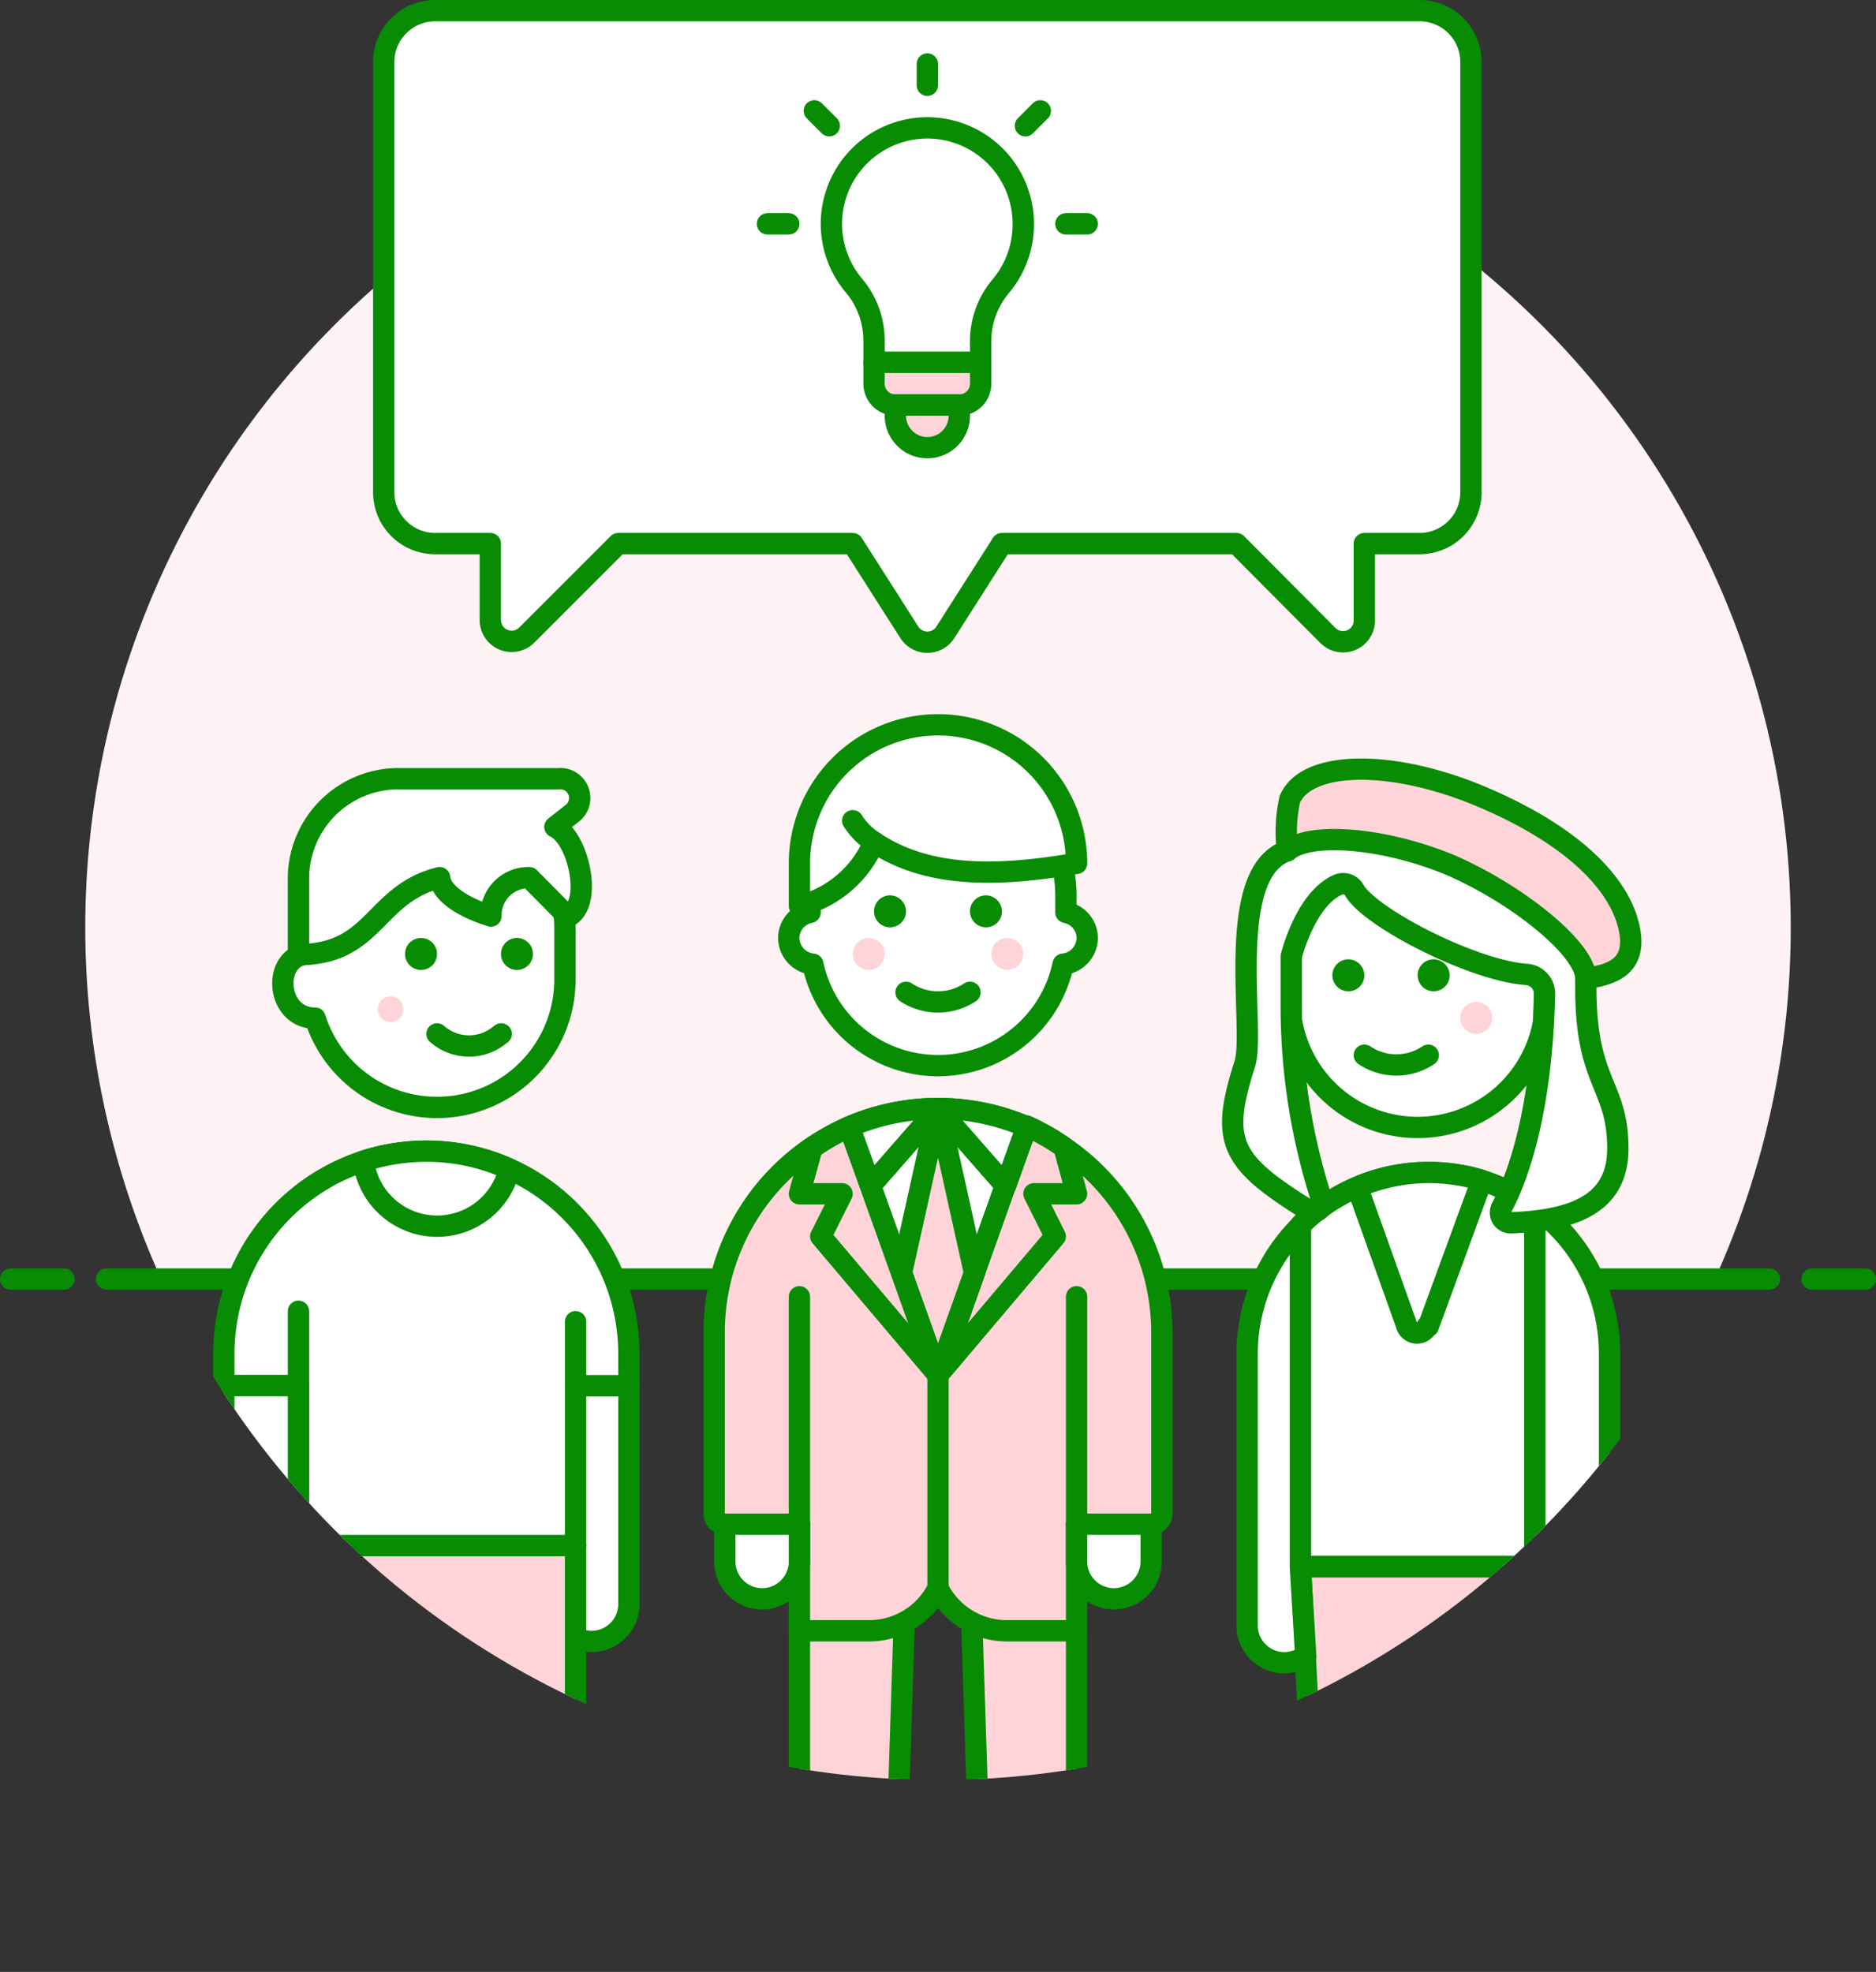 <svg xmlns="http://www.w3.org/2000/svg" xmlns:xlink="http://www.w3.org/1999/xlink" viewBox="0 0 88 92.5"><rect x="0" y="0" width="88" height="92.5" fill="#333333" stroke="none"/><defs><style>.cls-1,.cls-3,.cls-6{fill:none;}.cls-2{fill:#fff2f4;}.cls-10,.cls-3,.cls-4,.cls-6,.cls-7{stroke:#078c04;stroke-linejoin:round;}.cls-10,.cls-3,.cls-4{stroke-linecap:round;}.cls-4,.cls-5{fill:#fff;}.cls-10,.cls-7,.cls-9{fill:#ffd4d9;}.cls-8{clip-path:url(#clip-path);}.cls-11{fill:#078c04;}</style><clipPath id="clip-path"><circle class="cls-1" cx="44" cy="43.5" r="40"/></clipPath></defs><title>co-ziskate-1</title><g id="Layer_2" data-name="Layer 2"><g id="Layer_1-2" data-name="Layer 1"><path class="cls-2" d="M84,43.5A40,40,0,1,0,7.56,60H80.44A39.85,39.85,0,0,0,84,43.5Z"/><line class="cls-3" x1="5" y1="60" x2="83" y2="60"/><line class="cls-3" x1="0.5" y1="60" x2="3" y2="60"/><line class="cls-3" x1="85" y1="60" x2="87.5" y2="60"/><path class="cls-4" d="M66.61.5A2.41,2.41,0,0,1,69,2.91V23.09a2.41,2.41,0,0,1-2.41,2.41H64v3.6a1,1,0,0,1-1.71.71L58,25.5H47l-2.66,4.17a1,1,0,0,1-1.68,0L40,25.5H29l-4.31,4.31A1,1,0,0,1,23,29.1V25.5H20.41A2.41,2.41,0,0,1,18,23.09V2.91A2.41,2.41,0,0,1,20.41.5Z"/><path class="cls-5" d="M48,10.5a4.5,4.5,0,1,0-7.94,2.9A4,4,0,0,1,41,16v1h5V16a4,4,0,0,1,.94-2.57A4.51,4.51,0,0,0,48,10.5Z"/><path class="cls-6" d="M48,10.5a4.5,4.5,0,1,0-7.94,2.9A4,4,0,0,1,41,16v1h5V16a4,4,0,0,1,.94-2.57A4.51,4.51,0,0,0,48,10.5Z"/><path class="cls-7" d="M45,19H42a1,1,0,0,1-1-1V17h5v1A1,1,0,0,1,45,19Z"/><path class="cls-7" d="M45,19.5a1.5,1.5,0,0,1-3,0V19h3Z"/><line class="cls-3" x1="43.5" y1="4" x2="43.5" y2="3"/><line class="cls-3" x1="48.1" y1="5.9" x2="48.8" y2="5.2"/><line class="cls-3" x1="50" y1="10.5" x2="51" y2="10.5"/><line class="cls-3" x1="38.9" y1="5.9" x2="38.2" y2="5.2"/><line class="cls-3" x1="37" y1="10.5" x2="36" y2="10.5"/><g class="cls-8"><path class="cls-9" d="M37.5,70.5V89H42l.4-12.45a1.6,1.6,0,0,1,3.2,0L46,89h4.5V70.5Z"/><path class="cls-3" d="M37.5,70.5V89H42l.4-12.45a1.6,1.6,0,0,1,3.2,0L46,89h4.5V70.5Z"/><path class="cls-9" d="M54.5,62.5a10.5,10.5,0,0,0-21,0V71a.5.5,0,0,0,.5.5h3.5v5h3.26a3.61,3.61,0,0,0,3.24-2,3.61,3.61,0,0,0,3.23,2H50.5v-5H54a.5.5,0,0,0,.5-.5Z"/><path class="cls-3" d="M54.5,62.5a10.5,10.5,0,0,0-21,0V71a.5.5,0,0,0,.5.5h3.5v5h3.26a3.61,3.61,0,0,0,3.24-2,3.61,3.61,0,0,0,3.23,2H50.5v-5H54a.5.5,0,0,0,.5-.5Z"/><path class="cls-4" d="M34,73.25a1.75,1.75,0,0,0,3.5,0V71.5H34Z"/><path class="cls-4" d="M50.5,73.25a1.75,1.75,0,0,0,3.5,0V71.5H50.5Z"/><polygon class="cls-4" points="44 52 40.83 55.62 44 64.5 47.17 55.62 44 52"/><ellipse class="cls-9" cx="44" cy="89.5" rx="13" ry="1.5"/><path class="cls-4" d="M52,89a3,3,0,0,0-3-3h-.5a3,3,0,0,0-3,3Z"/><path class="cls-4" d="M42.5,89a3,3,0,0,0-3-3H39a3,3,0,0,0-3,3Z"/><path class="cls-10" d="M44,64.5,49.5,58l-1-2h2l-.59-2.18a10.62,10.62,0,0,0-1.75-1Z"/><polygon class="cls-10" points="44 52 42.29 59.71 44 64.5 45.71 59.71 44 52"/><path class="cls-10" d="M44,64.5,39.84,52.86a10.62,10.62,0,0,0-1.75,1L37.5,56h2l-1,2Z"/><path class="cls-4" d="M48.16,52.86A10.49,10.49,0,0,0,44,52l3.17,3.62Z"/><path class="cls-4" d="M44,52a10.49,10.49,0,0,0-4.16.86l1,2.76Z"/><line class="cls-3" x1="44" y1="64.5" x2="44" y2="74.5"/><path class="cls-4" d="M51,44a1.23,1.23,0,0,0-1-1.2V42a6,6,0,0,0-12,0v.8A1.23,1.23,0,0,0,37,44a1.25,1.25,0,0,0,1.13,1.23,6,6,0,0,0,11.74,0A1.25,1.25,0,0,0,51,44Z"/><path class="cls-11" d="M41.75,42a.75.75,0,1,0,.75.75.76.76,0,0,0-.75-.75Z"/><path class="cls-11" d="M46.25,42a.75.75,0,1,0,.75.75.76.76,0,0,0-.75-.75Z"/><circle class="cls-9" cx="40.75" cy="44.75" r="0.75"/><circle class="cls-9" cx="47.25" cy="44.75" r="0.75"/><path class="cls-3" d="M42.5,46.55a2.72,2.72,0,0,0,3,0"/><path class="cls-5" d="M50.5,40.5a6.5,6.5,0,0,0-13,0v2a5.15,5.15,0,0,0,3.5-3C43.8,41.39,47.5,41,50.5,40.5Z"/><path class="cls-3" d="M50.5,40.5a6.5,6.5,0,0,0-13,0v2a5.15,5.15,0,0,0,3.5-3C43.8,41.39,47.5,41,50.5,40.5Z"/><path class="cls-3" d="M40,38.5a3.2,3.2,0,0,0,1,1"/><path class="cls-4" d="M26,75.25a1.75,1.75,0,0,0,3.5,0V65H26Z"/><path class="cls-9" d="M14,72.5V91h4.5l.4-12.45a1.6,1.6,0,0,1,3.2,0L22.5,91H27V72.5Z"/><path class="cls-3" d="M14,72.5V91h4.5l.4-12.45a1.6,1.6,0,0,1,3.2,0L22.5,91H27V72.5Z"/><path class="cls-5" d="M10.5,63.5a9.5,9.5,0,0,1,19,0V65H27v7.5H14V65H10.5Z"/><path class="cls-3" d="M10.5,63.5a9.5,9.5,0,0,1,19,0V65H27v7.5H14V65H10.5Z"/><path class="cls-4" d="M10.5,75.25a1.75,1.75,0,0,0,3.5,0V65H10.5Z"/><line class="cls-3" x1="14" y1="65" x2="14" y2="61.51"/><line class="cls-3" x1="27" y1="65" x2="27" y2="62"/><path class="cls-4" d="M29.5,91a3,3,0,0,0-3-3h-4v3Z"/><path class="cls-4" d="M21,91a3,3,0,0,0-3-3H14v3Z"/><path class="cls-4" d="M20,54a9.59,9.59,0,0,0-2.95.47,3.48,3.48,0,0,0,6.84.37A9.37,9.37,0,0,0,20,54Z"/><path class="cls-4" d="M20.48,37.56a6,6,0,0,0-6,6v1.2c-1.72,0-1.6,3,.3,3h0A6,6,0,0,0,26.5,46v-2.4A6,6,0,0,0,20.48,37.56Z"/><path class="cls-11" d="M19.75,44a.75.75,0,1,0,.75.75.75.75,0,0,0-.75-.75Z"/><path class="cls-11" d="M24.25,44a.75.75,0,1,0,.75.75.75.75,0,0,0-.75-.75Z"/><path class="cls-9" d="M18.92,47.34a.6.6,0,0,1-1.2,0,.6.6,0,0,1,1.2,0Z"/><path class="cls-3" d="M20.5,48.5a2.27,2.27,0,0,0,2.66.25,3.79,3.79,0,0,0,.35-.25"/><path class="cls-5" d="M26.64,43c1.2-.6.49-3.7-.61-4.21l.79-.62a.91.91,0,0,0-.63-1.64H18.81A4.69,4.69,0,0,0,14,41.17v3.61c3.61,0,3.53-2.84,6.62-3.61.08.7,1,1.36,2.41,1.8a1.76,1.76,0,0,1,1.8-1.8Z"/><path class="cls-3" d="M26.64,43c1.2-.6.49-3.7-.61-4.21l.79-.62a.91.91,0,0,0-.63-1.64H18.81A4.69,4.69,0,0,0,14,41.17v3.61c3.61,0,3.53-2.84,6.62-3.61.08.7,1,1.36,2.41,1.8a1.76,1.76,0,0,1,1.8-1.8Z"/><polygon class="cls-5" points="70.46 83.5 70 92 63 92 62.54 83.5 70.46 83.5"/><polygon class="cls-3" points="70.5 83.5 70 92 63 92 62.5 83.5 70.5 83.5"/><line class="cls-3" x1="66.5" y1="83.5" x2="66.5" y2="92"/><polygon class="cls-9" points="61.54 83.5 61 73.5 72 73.5 71.46 83.5 61.54 83.5"/><polygon class="cls-3" points="61.54 83.5 61 73.5 72 73.5 71.46 83.5 61.54 83.5"/><path class="cls-5" d="M72,56.63A8.4,8.4,0,0,0,67,55a8.49,8.49,0,0,0-6,2.48v16H72Z"/><path class="cls-3" d="M72,56.63A8.4,8.4,0,0,0,67,55a8.49,8.49,0,0,0-6,2.48v16H72Z"/><path class="cls-4" d="M67,62.22l2.51-6.85a8.51,8.51,0,0,0-5.84.32L66,62.22a.51.51,0,0,0,.94,0Z"/><path class="cls-4" d="M60.25,78a2,2,0,0,0,1-.3L61,73.5v-16a8.5,8.5,0,0,0-2.5,6V76.25A1.75,1.75,0,0,0,60.25,78Z"/><path class="cls-4" d="M72,56.63V76.25a1.75,1.75,0,0,0,3.5,0V63.5A8.47,8.47,0,0,0,72,56.63Z"/><path class="cls-4" d="M59.5,92a3,3,0,0,1,3-3h4v3Z"/><path class="cls-4" d="M63.5,92a3,3,0,0,1,3-3h4v3Z"/><path class="cls-4" d="M66.5,38.91a6,6,0,0,1,6,6v.8a1.22,1.22,0,0,1-.13,2.42A6,6,0,0,1,60.5,46.91v-2A6,6,0,0,1,66.5,38.91Z"/><path class="cls-11" d="M67.25,45a.75.75,0,1,0,.75.75.76.76,0,0,0-.75-.75Z"/><path class="cls-11" d="M63.25,45a.75.75,0,1,0,.75.75.76.76,0,0,0-.75-.75Z"/><circle class="cls-9" cx="69.25" cy="47.75" r="0.75"/><path class="cls-3" d="M67,49.5a2.69,2.69,0,0,1-3,0"/><path class="cls-4" d="M72.93,40.38c.61,1,1.46,1.53,1.46,6s1.5,4.5,1.5,7.5c0,2.7-2.25,3.37-5,3.48a.49.49,0,0,1-.44-.23.52.52,0,0,1,0-.5c.68-1.28,1.87-4.32,2-10a.9.9,0,0,0-.84-.92c-2.55-.18-7.38-2.69-8.08-3.95a.6.6,0,0,0-.76-.26c-1.54.67-2.2,3.36-2.2,3.36V47A29.62,29.62,0,0,0,62,56.28a.42.42,0,0,1-.61.5c-3.69-2.29-4.17-3.21-3-6.87.52-1.58-1-9,2-10C60.39,37.41,72.13,38.51,72.93,40.38Z"/><path class="cls-10" d="M68.11,40.61C65,39.3,61.46,39,60.39,39.91a7.21,7.21,0,0,1,.11-2.41c.79-1.85,4.84-1.9,9.06-.1s6.33,4,6.83,6-.87,2.33-2,2.5C74.37,44.52,71.25,42,68.11,40.61Z"/><line class="cls-3" x1="37.5" y1="71.5" x2="37.5" y2="60.83"/><line class="cls-3" x1="50.5" y1="71.5" x2="50.5" y2="60.83"/></g></g></g></svg>